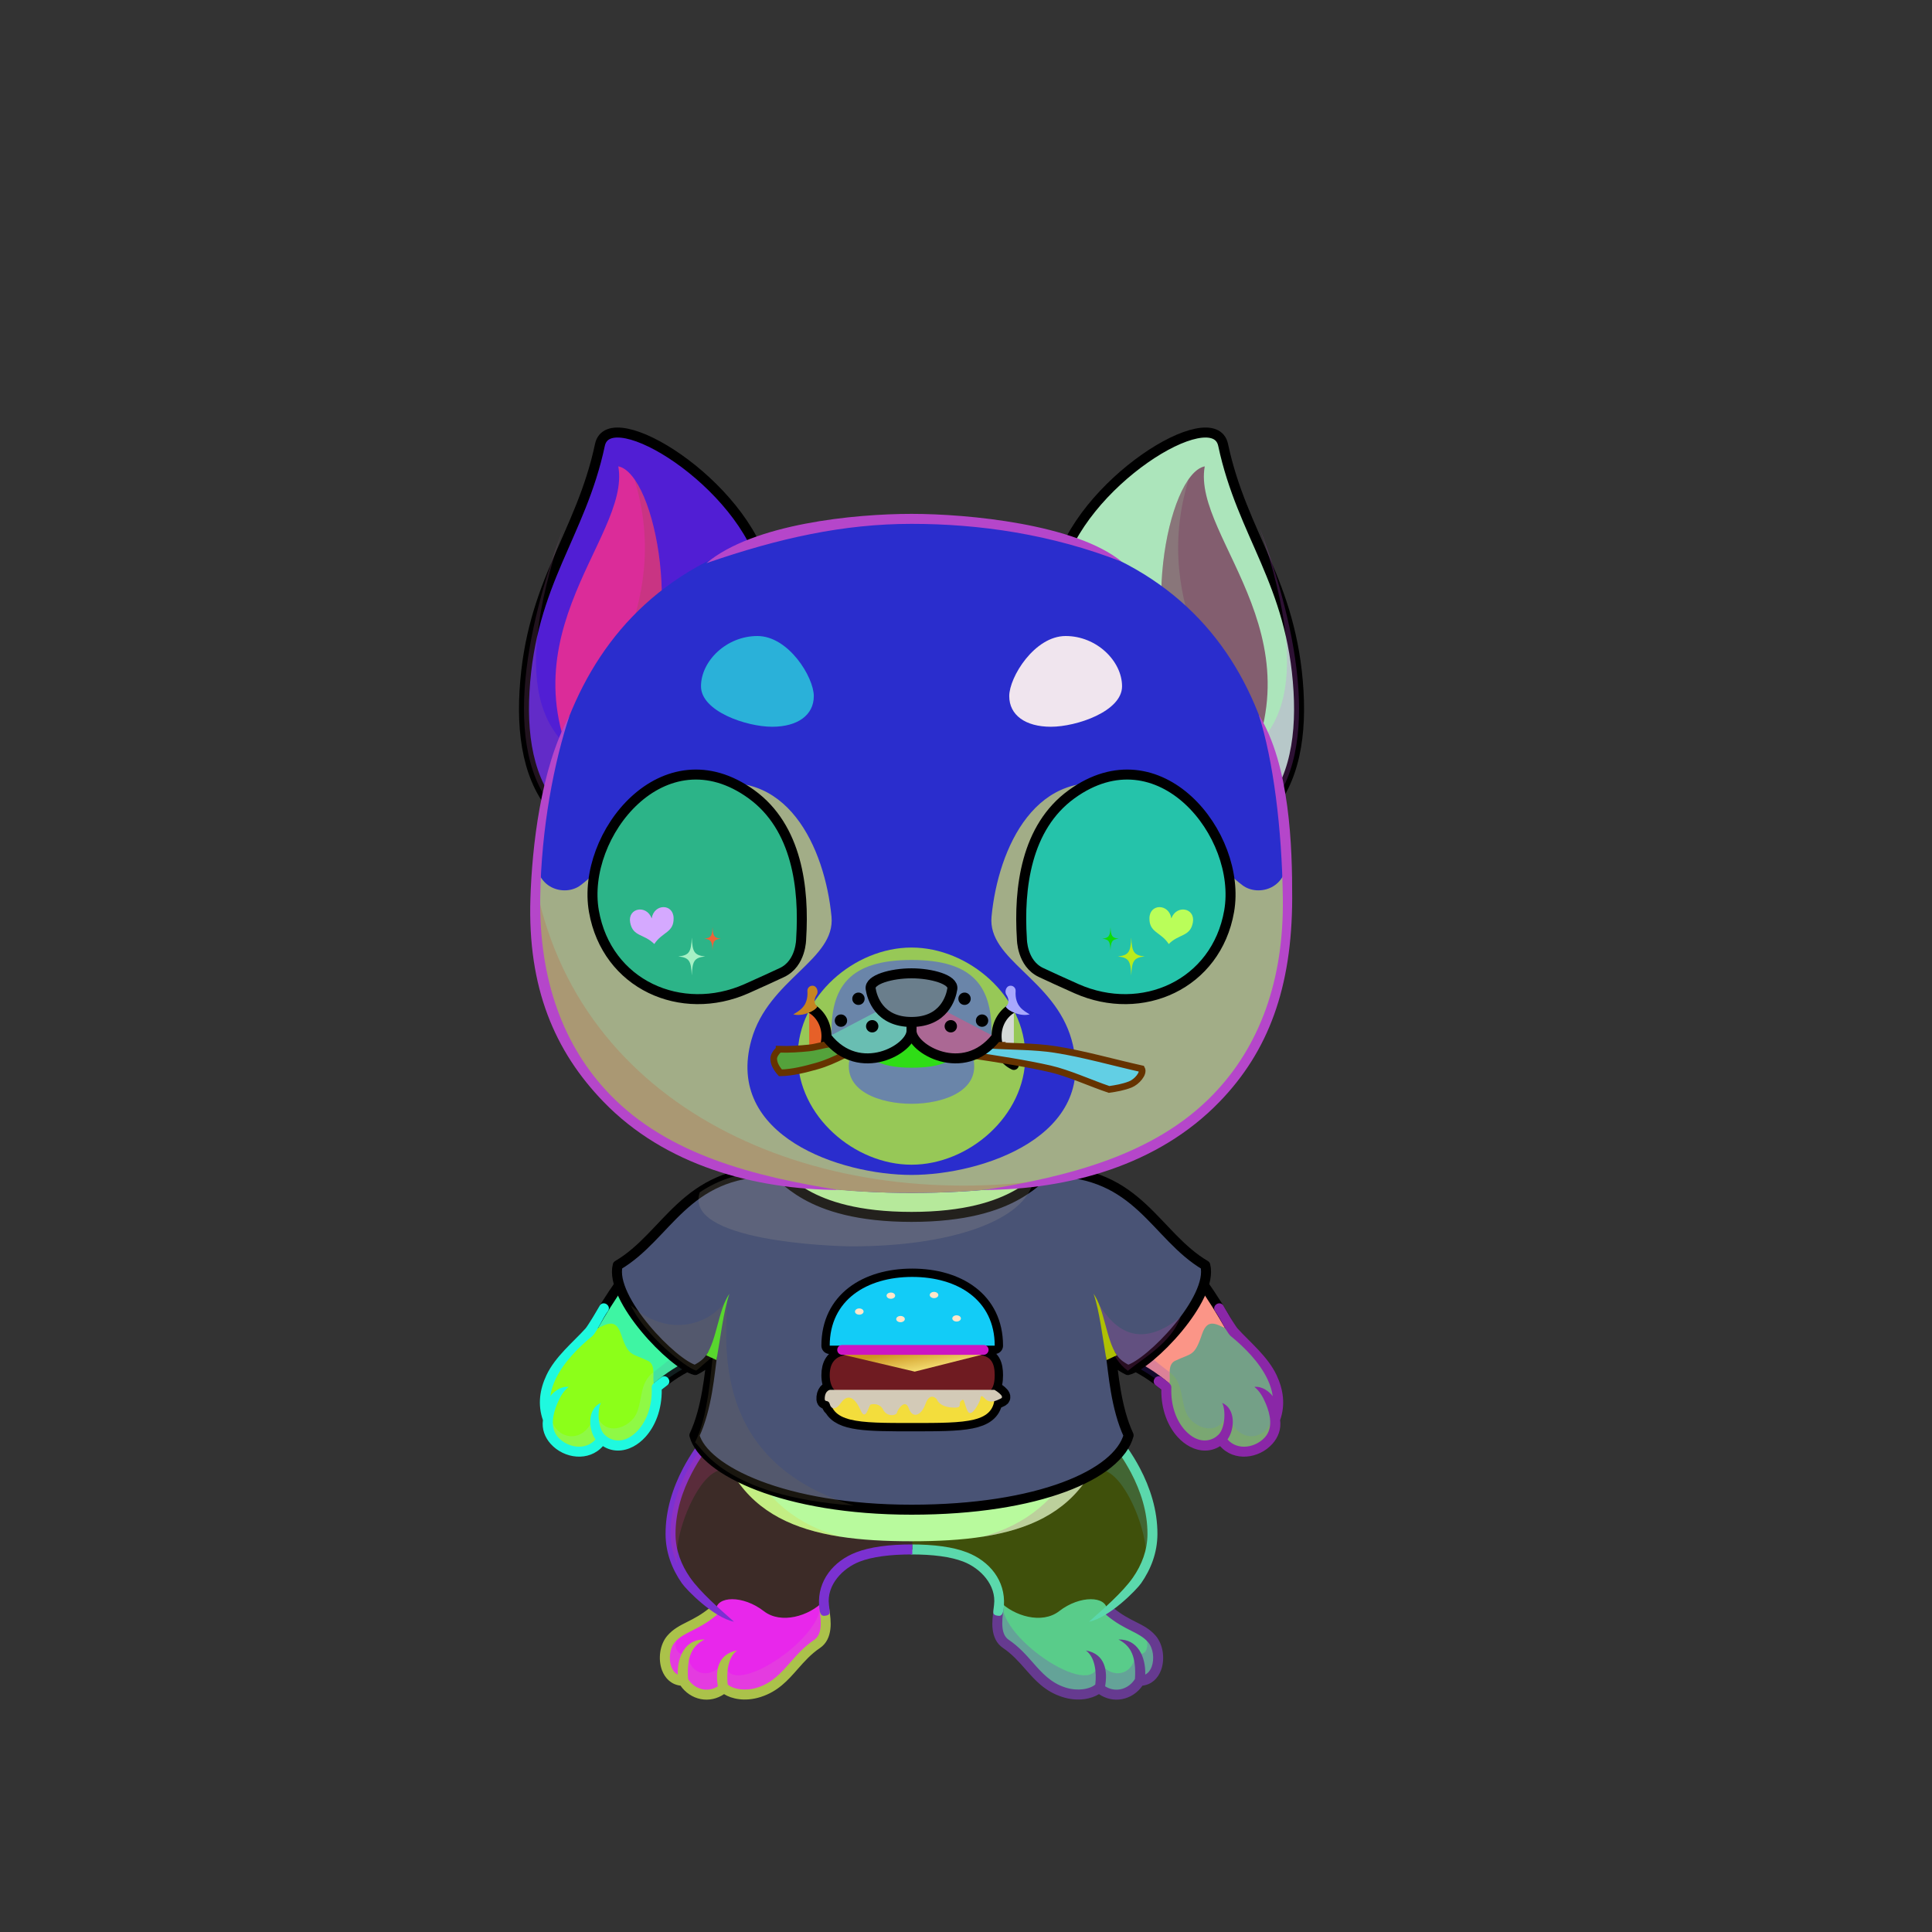 <?xml version="1.0" encoding="UTF-8"?><!DOCTYPE svg PUBLIC "-//W3C//DTD SVG 1.1//EN" "http://www.w3.org/Graphics/SVG/1.1/DTD/svg11.dtd"><!-- Creator: CorelDRAW 2018 (64-Bit) --><svg xmlns="http://www.w3.org/2000/svg" xmlns:xlink="http://www.w3.org/1999/xlink" xml:space="preserve" width="290mm" height="290mm" version="1.1" style="shape-rendering:geometricPrecision; text-rendering:geometricPrecision; image-rendering:optimizeQuality; fill-rule:evenodd; clip-rule:evenodd" viewBox="0 0 29000 29000">
 <rect x="0" y="0" width="29000" height="29000" fill="#333333" stroke="none"/>
 <defs>
  <style type="text/css">
   <![CDATA[
    .str4 {stroke:#663300;stroke-width:100;stroke-miterlimit:22.926}
    .str3 {stroke:black;stroke-width:150;stroke-linecap:round;stroke-miterlimit:22.926}
    .str5 {stroke:black;stroke-width:150;stroke-linecap:round;stroke-linejoin:round;stroke-miterlimit:22.926}
    .str1 {stroke:black;stroke-width:150;stroke-linecap:round;stroke-linejoin:round;stroke-miterlimit:22.926}
    .str0 {stroke:black;stroke-width:150;stroke-linecap:round;stroke-linejoin:round;stroke-miterlimit:22.926}
    .str2 {stroke:black;stroke-width:250;stroke-linecap:round;stroke-linejoin:round;stroke-miterlimit:22.926}
    .fil7 {fill:none}
    .fil23 {fill:black}
    .fil14 {fill:black}
    .fil21 {fill:#FFE6C9}
    .fil44 {fill:white}
    .fil46 {fill:white}
    .fil36 {fill:black}
    .fil34 {fill:#E3AD39}
    .fil32 {fill:#FEF5EC}
    .fil33 {fill:#FFD95C}
    .fil2 {fill:black;fill-rule:nonzero}
    .fil22 {fill:black;fill-opacity:0.2}
    .fil1 {fill:black;fill-opacity:0.2}
    .fil30 {fill:#663300;fill-opacity:0.2}
    .fil45 {fill:black;fill-opacity:0.4}
    .fil13 {fill:white;fill-opacity:0.502}
    .fil31 {fill:url(#id0)}
    .fil4 {fill:url(#id1)}
    .fil5 {fill:url(#id2)}
    .fil26 {fill:url(#id3)}
    .fil25 {fill:url(#id4)}
    .fil27 {fill:url(#id5)}
    .fil29 {fill:url(#id6)}
    .fil38 {fill:url(#id7)}
    .fil11 {fill:url(#id8)}
    .fil39 {fill:url(#id9)}
    .fil24 {fill:url(#id10)}
    .fil48 {fill:url(#id11)}
    .fil41 {fill:url(#id12)}
    .fil20 {fill:url(#id13)}
    .fil28 {fill:url(#id14)}
    .fil17 {fill:url(#id15)}
    .fil18 {fill:url(#id16)}
    .fil43 {fill:url(#id17)}
    .fil50 {fill:url(#id18)}
    .fil19 {fill:url(#id19)}
    .fil16 {fill:url(#id20)}
    .fil15 {fill:url(#id21)}
    .fil49 {fill:url(#id22)}
    .fil42 {fill:url(#id23)}
    .fil8 {fill:url(#id24)}
    .fil10 {fill:url(#id25)}
    .fil12 {fill:url(#id26)}
    .fil0 {fill:url(#id27)}
    .fil3 {fill:url(#id28)}
    .fil9 {fill:url(#id29)}
    .fil6 {fill:url(#id30)}
    .fil35 {fill:url(#id31)}
    .fil37 {fill:url(#id32)}
    .fil47 {fill:url(#id33)}
    .fil40 {fill:url(#id34)}
   ]]>
  </style>
  <linearGradient id="id0" gradientUnits="userSpaceOnUse" x1="13682.26" y1="16568.3" x2="13682.26" y2="14409.35">
   <stop offset="0" style="stop-opacity:1; stop-color:#B88967"/>
   <stop offset="0.51" style="stop-opacity:1; stop-color:#F7D7BC"/>
   <stop offset="1" style="stop-opacity:1; stop-color:#FEF5EC"/>
  </linearGradient>
  <linearGradient id="id1" gradientUnits="userSpaceOnUse" x1="15216.41" y1="24269.18" x2="15755.42" y2="21203.13">
   <stop offset="0" style="stop-opacity:1; stop-color:#F4BA8D"/>
   <stop offset="0.502" style="stop-opacity:1; stop-color:#F8CFB5"/>
   <stop offset="1" style="stop-opacity:1; stop-color:#9C5821"/>
  </linearGradient>
  <linearGradient id="id2" gradientUnits="userSpaceOnUse" xlink:href="#id1" x1="12148.83" y1="24269.26" x2="11610.29" y2="21203.05">
  </linearGradient>
  <linearGradient id="id3" gradientUnits="userSpaceOnUse" x1="16779.5" y1="12043.19" x2="18600.03" y2="6739.1">
   <stop offset="0" style="stop-opacity:1; stop-color:#6E452C"/>
   <stop offset="0.302" style="stop-opacity:1; stop-color:#D49260"/>
   <stop offset="1" style="stop-opacity:1; stop-color:#FFDDB0"/>
  </linearGradient>
  <linearGradient id="id4" gradientUnits="userSpaceOnUse" x1="7808.99" y1="8220.66" x2="10461.99" y2="10831.56">
   <stop offset="0" style="stop-opacity:1; stop-color:#D99B6F"/>
   <stop offset="1" style="stop-opacity:1; stop-color:#3B2E26"/>
  </linearGradient>
  <linearGradient id="id5" gradientUnits="userSpaceOnUse" xlink:href="#id4" x1="16902.53" y1="8220.66" x2="19555.53" y2="10831.56">
  </linearGradient>
  <linearGradient id="id6" gradientUnits="userSpaceOnUse" x1="13682.26" y1="17906.02" x2="13682.26" y2="11753.19">
   <stop offset="0" style="stop-opacity:1; stop-color:#7D5430"/>
   <stop offset="0.271" style="stop-opacity:1; stop-color:#F2BD88"/>
   <stop offset="1" style="stop-opacity:1; stop-color:#FCDFC7"/>
  </linearGradient>
  <linearGradient id="id7" gradientUnits="userSpaceOnUse" x1="9687.39" y1="12700.2" x2="11698.36" y2="14022.65">
   <stop offset="0" style="stop-opacity:1; stop-color:black"/>
   <stop offset="1" style="stop-opacity:1; stop-color:#754726"/>
  </linearGradient>
  <linearGradient id="id8" gradientUnits="userSpaceOnUse" x1="13681.92" y1="17759.14" x2="13681.92" y2="23134.87">
   <stop offset="0" style="stop-opacity:1; stop-color:#7D5430"/>
   <stop offset="0.4" style="stop-opacity:1; stop-color:#F2BD88"/>
   <stop offset="1" style="stop-opacity:1; stop-color:#FCDFC7"/>
  </linearGradient>
  <linearGradient id="id9" gradientUnits="userSpaceOnUse" xlink:href="#id7" x1="17959.32" y1="13719.5" x2="15383.97" y2="13003.35">
  </linearGradient>
  <linearGradient id="id10" gradientUnits="userSpaceOnUse" xlink:href="#id3" x1="8764.49" y1="12043.19" x2="10585.02" y2="6739.1">
  </linearGradient>
  <linearGradient id="id11" gradientUnits="userSpaceOnUse" x1="17630.13" y1="13814.31" x2="15735.74" y2="14992.74">
   <stop offset="0" style="stop-opacity:1; stop-color:#D99011"/>
   <stop offset="0.58" style="stop-opacity:1; stop-color:#FFF48F"/>
   <stop offset="1" style="stop-opacity:1; stop-color:#FFB433"/>
  </linearGradient>
  <linearGradient id="id12" gradientUnits="userSpaceOnUse" xlink:href="#id11" x1="9706.78" y1="13858.69" x2="11656.38" y2="14948.35">
  </linearGradient>
  <linearGradient id="id13" gradientUnits="userSpaceOnUse" x1="13639.46" y1="20723.96" x2="13780.57" y2="21380.3">
   <stop offset="0" style="stop-opacity:1; stop-color:#3B701F"/>
   <stop offset="1" style="stop-opacity:1; stop-color:#72A446"/>
  </linearGradient>
  <linearGradient id="id14" gradientUnits="userSpaceOnUse" x1="13681.36" y1="17906.02" x2="13681.36" y2="7788.33">
   <stop offset="0" style="stop-opacity:1; stop-color:#6E452C"/>
   <stop offset="0.6" style="stop-opacity:1; stop-color:#D49260"/>
   <stop offset="1" style="stop-opacity:1; stop-color:#FFDDB0"/>
  </linearGradient>
  <linearGradient id="id15" gradientUnits="userSpaceOnUse" x1="13108.94" y1="20156.46" x2="14276.28" y2="21127.36">
   <stop offset="0" style="stop-opacity:1; stop-color:#3D1E1E"/>
   <stop offset="1" style="stop-opacity:1; stop-color:#6D3939"/>
  </linearGradient>
  <linearGradient id="id16" gradientUnits="userSpaceOnUse" x1="13659.54" y1="20259.57" x2="13732.15" y2="20662.38">
   <stop offset="0" style="stop-opacity:1; stop-color:#CC951E"/>
   <stop offset="1" style="stop-opacity:1; stop-color:#FCEB82"/>
  </linearGradient>
  <linearGradient id="id17" gradientUnits="userSpaceOnUse" x1="9831.32" y1="12187.63" x2="11613.93" y2="14007.4">
   <stop offset="0" style="stop-opacity:1; stop-color:#0D0501"/>
   <stop offset="1" style="stop-opacity:1; stop-color:#612700"/>
  </linearGradient>
  <linearGradient id="id18" gradientUnits="userSpaceOnUse" xlink:href="#id17" x1="17533.2" y1="12187.63" x2="15750.59" y2="14007.4">
  </linearGradient>
  <linearGradient id="id19" gradientUnits="userSpaceOnUse" x1="13645.88" y1="20008.6" x2="13760.24" y2="20515.84">
   <stop offset="0" style="stop-opacity:1; stop-color:#6E1616"/>
   <stop offset="1" style="stop-opacity:1; stop-color:#AD2721"/>
  </linearGradient>
  <linearGradient id="id20" gradientUnits="userSpaceOnUse" x1="13440.1" y1="21669.75" x2="13945.15" y2="20637.13">
   <stop offset="0" style="stop-opacity:1; stop-color:#C49258"/>
   <stop offset="1" style="stop-opacity:1; stop-color:#FFBE73"/>
  </linearGradient>
  <linearGradient id="id21" gradientUnits="userSpaceOnUse" xlink:href="#id20" x1="12908.73" y1="19041.94" x2="14476.53" y2="20324.08">
  </linearGradient>
  <linearGradient id="id22" gradientUnits="userSpaceOnUse" x1="17171.55" y1="11700.12" x2="16186.13" y2="14579.38">
   <stop offset="0" style="stop-opacity:1; stop-color:#502000"/>
   <stop offset="0.4" style="stop-opacity:1; stop-color:#AE7515"/>
   <stop offset="0.71" style="stop-opacity:1; stop-color:#F1CE5F"/>
   <stop offset="1" style="stop-opacity:1; stop-color:#FFF8BF"/>
  </linearGradient>
  <linearGradient id="id23" gradientUnits="userSpaceOnUse" xlink:href="#id22" x1="10192.97" y1="11700.12" x2="11178.39" y2="14579.38">
  </linearGradient>
  <linearGradient id="id24" gradientUnits="userSpaceOnUse" x1="18950.73" y1="21546.12" x2="17702.03" y2="20141.29">
   <stop offset="0" style="stop-opacity:1; stop-color:#D18756"/>
   <stop offset="0.6" style="stop-opacity:1; stop-color:#F5DBC3"/>
   <stop offset="1" style="stop-opacity:1; stop-color:#F4DEC7"/>
  </linearGradient>
  <linearGradient id="id25" gradientUnits="userSpaceOnUse" xlink:href="#id24" x1="8413.79" y1="21546.12" x2="9662.49" y2="20141.29">
  </linearGradient>
  <linearGradient id="id26" gradientUnits="userSpaceOnUse" x1="13707.94" y1="22661" x2="13708.63" y2="17585">
   <stop offset="0" style="stop-opacity:1; stop-color:#59C0E6"/>
   <stop offset="1" style="stop-opacity:1; stop-color:#1F426B"/>
  </linearGradient>
  <linearGradient id="id27" gradientUnits="userSpaceOnUse" x1="15987.45" y1="23789.08" x2="15167.69" y2="25400.82">
   <stop offset="0" style="stop-opacity:1; stop-color:#F4BC90"/>
   <stop offset="0.2" style="stop-opacity:1; stop-color:#F4BB8F"/>
   <stop offset="1" style="stop-opacity:1; stop-color:#704227"/>
  </linearGradient>
  <linearGradient id="id28" gradientUnits="userSpaceOnUse" xlink:href="#id27" x1="10991.54" y1="23789.08" x2="10171.78" y2="25400.82">
  </linearGradient>
  <linearGradient id="id29" gradientUnits="userSpaceOnUse" x1="7434.26" y1="17896.19" x2="9431.2" y2="20695.03">
   <stop offset="0" style="stop-opacity:1; stop-color:#D18756"/>
   <stop offset="0.6" style="stop-opacity:1; stop-color:#F8CFB5"/>
   <stop offset="1" style="stop-opacity:1; stop-color:#F4DEC7"/>
  </linearGradient>
  <linearGradient id="id30" gradientUnits="userSpaceOnUse" xlink:href="#id29" x1="15682.6" y1="17896.19" x2="17679.54" y2="20695.03">
  </linearGradient>
  <linearGradient id="id31" gradientUnits="userSpaceOnUse" x1="13237.83" y1="15562.44" x2="13237.83" y2="16026.77">
   <stop offset="0" style="stop-opacity:1; stop-color:#363636"/>
   <stop offset="1" style="stop-opacity:1; stop-color:#575757"/>
  </linearGradient>
  <linearGradient id="id32" gradientUnits="userSpaceOnUse" x1="13221.38" y1="14609.93" x2="13221.38" y2="15340.05">
   <stop offset="0" style="stop-opacity:1; stop-color:#858585"/>
   <stop offset="1" style="stop-opacity:1; stop-color:#3D3D3D"/>
  </linearGradient>
  <linearGradient id="id33" gradientUnits="userSpaceOnUse" x1="16471.53" y1="14943.34" x2="17334.55" y2="11798.45">
   <stop offset="0" style="stop-opacity:1; stop-color:#FFBB3D"/>
   <stop offset="0.529" style="stop-opacity:1; stop-color:#845100"/>
   <stop offset="1" style="stop-opacity:1; stop-color:#571C00"/>
  </linearGradient>
  <linearGradient id="id34" gradientUnits="userSpaceOnUse" xlink:href="#id33" x1="10892.99" y1="14943.35" x2="10029.98" y2="11798.45">
  </linearGradient>
 </defs>
 <g id="Legs">
  <g id="_2531431523152">
   <g>
    <path class="fil0" d="M17106.56 25229.69c-123.56,214.04 -403.48,285.33 -610.7,105.88 -70.65,70.23 -276.52,145.76 -526.32,65.76 -409.3,-131.09 -507.45,-461.77 -850.73,-710.04 -220.49,-159.47 -124.1,-477.15 -113.63,-668.35 363.68,340.29 782.66,-165.21 1075.55,-247.93 373.84,-101.68 736.94,157.82 534.63,412.54 198.78,95.76 519.95,237.68 672.68,411.38 168.78,191.96 120.75,630.76 -181.48,630.76z" style="fill:#59cc8a"/>
    <path class="fil1" d="M17106.56 25229.69c-123.56,214.04 -403.48,285.33 -610.7,105.88 -70.65,70.23 -276.52,145.76 -526.32,65.76 -409.3,-131.09 -517.48,-492.65 -871.1,-725.96 -156.13,-103.02 -135.21,-387.74 -102.98,-573.56 17.85,-13.98 36.32,-26.67 55.45,-37.83 -59.89,533.31 1444.97,1527.91 1433.56,860.23 213.34,341.57 595.64,186.16 544.41,-150.27 126.71,133.91 271.29,-14.39 142.78,-274 182.48,62.12 215.54,288.03 209.67,440.56 -17.28,153.49 -106.7,289.19 -274.77,289.19z" style="fill:#9301d6"/>
    <path class="fil2" d="M16703.49 24128.28c-31.71,-26.53 -78.94,-22.34 -105.47,9.37 -26.53,31.71 -22.34,78.94 9.37,105.47 143.13,119.49 265.97,181.45 373.06,235.47 99.11,49.99 183.3,92.46 251.34,169.85 80.91,92.01 97.3,255.88 55.21,369.54 -18.07,48.79 -48.88,94.04 -96.26,117.9 7.55,-268.78 -114.77,-534.12 -402.24,-526.25 186.74,95.17 268.32,253.8 247.69,592.25 -49.04,79.15 -127.69,137.43 -219.87,155.2 -79.73,15.37 -160.2,-1.74 -228.24,-45.5 38.29,-218.05 10.29,-483.64 -289.14,-537.54 139.24,98.32 162.69,330.02 141.92,510.69 -31.45,29.61 -97.92,60.43 -188.69,71.77 -74.89,9.35 -163.69,4.41 -259.78,-26.36 -221.4,-70.9 -352.35,-219.57 -489.63,-375.44 -103.47,-117.46 -210.28,-238.74 -362.43,-341.44 -56.89,-38.4 -82.67,-102.53 -91.71,-176.23 -10.43,-85.02 -0.14,-183.4 13.84,-274.46 14.63,-97.52 -130.16,-118.86 -144.78,-21.39 -15.59,101.48 -30.44,211.56 -17.88,314.01 13.96,113.78 57.62,215.39 156.75,282.29 136.05,91.83 236.45,205.83 333.71,316.24 151.08,171.53 295.19,335.14 556.43,418.8 119.65,38.32 230.28,44.46 323.64,32.8 92.59,-11.56 170.46,-41.41 225.37,-75.73 103.09,69.99 225.69,98.3 348.74,74.57 124.29,-23.96 233.03,-98.13 304.52,-201.86 136.16,-15.63 232.21,-107.3 278.66,-232.76 61.19,-165.25 34.13,-386.54 -83.33,-520.12 -86.71,-98.62 -183.05,-147.23 -296.46,-204.43 -99.73,-50.31 -214.13,-108.01 -344.34,-216.71z" style="fill:#663a90"/>
   </g>
   <g>
    <path class="fil3" d="M10257.28 25229.69c123.56,214.04 403.48,285.33 610.7,105.88 70.65,70.23 276.52,145.76 526.32,65.76 409.3,-131.09 507.45,-461.77 850.73,-710.04 220.49,-159.47 124.1,-477.15 113.63,-668.35 -363.68,340.29 -782.66,-165.21 -1075.55,-247.93 -373.84,-101.68 -736.94,157.82 -534.63,412.54 -198.78,95.76 -519.95,237.68 -672.68,411.38 -168.78,191.96 -120.75,630.76 181.48,630.76z" style="fill:#e827eb"/>
    <path class="fil1" d="M10257.28 25229.69c123.56,214.04 403.48,285.33 610.7,105.88 70.65,70.23 276.52,145.76 526.32,65.76 409.3,-131.09 517.48,-492.65 871.1,-725.96 156.13,-103.02 135.21,-387.74 102.98,-573.56 -17.85,-13.98 -36.32,-26.67 -55.45,-37.83 59.89,533.31 -1444.97,1527.91 -1433.56,860.23 -213.34,341.57 -595.64,186.16 -544.41,-150.27 -126.71,133.91 -271.29,-14.39 -142.78,-274 -182.48,62.12 -215.54,288.03 -209.67,440.56 17.28,153.49 106.7,289.19 274.77,289.19z" style="fill:#d38cb4"/>
    <path class="fil2" d="M10660.35 24128.28c31.71,-26.53 78.94,-22.34 105.47,9.37 26.53,31.71 22.34,78.94 -9.37,105.47 -143.13,119.49 -265.97,181.45 -373.06,235.47 -99.11,49.99 -183.3,92.46 -251.34,169.85 -80.91,92.01 -97.3,255.88 -55.21,369.54 18.07,48.79 48.88,94.04 96.26,117.9 -7.55,-268.78 114.77,-534.12 402.24,-526.25 -186.74,95.17 -268.32,253.8 -247.69,592.25 49.04,79.15 127.69,137.43 219.87,155.2 79.73,15.37 160.2,-1.74 228.24,-45.5 -38.29,-218.05 -10.29,-483.64 289.14,-537.54 -139.24,98.32 -162.69,330.02 -141.92,510.69 31.45,29.61 97.92,60.43 188.69,71.77 74.89,9.35 163.69,4.41 259.78,-26.36 221.4,-70.9 352.35,-219.57 489.63,-375.44 103.47,-117.46 210.28,-238.74 362.43,-341.44 56.89,-38.4 82.67,-102.53 91.71,-176.23 10.43,-85.02 0.14,-183.4 -13.84,-274.46 -14.63,-97.52 130.16,-118.86 144.78,-21.39 15.59,101.48 30.44,211.56 17.88,314.01 -13.96,113.78 -57.62,215.39 -156.75,282.29 -136.05,91.83 -236.45,205.83 -333.71,316.24 -151.08,171.53 -295.19,335.14 -556.43,418.8 -119.65,38.32 -230.28,44.46 -323.64,32.8 -92.59,-11.56 -170.46,-41.41 -225.37,-75.73 -103.09,69.99 -225.69,98.3 -348.74,74.57 -124.29,-23.96 -233.03,-98.13 -304.52,-201.86 -136.16,-15.63 -232.21,-107.3 -278.66,-232.76 -61.19,-165.25 -34.13,-386.54 83.33,-520.12 86.71,-98.62 183.05,-147.23 296.46,-204.43 99.73,-50.31 214.13,-108.01 344.34,-216.71z" style="fill:#abc24a"/>
   </g>
  </g>
 </g>
 <g id="Feet">
  <g id="_2531431512240">
   <g>
    <path class="fil4" d="M13673.08 23259.3c427.66,0 1385.83,182.49 1330.18,776.1 214.87,221.86 637.04,349.26 895.5,148.38 312.37,-242.78 712.13,-231.34 719.72,-12.18 370.09,-264.31 678.95,-700.61 680.26,-1145.2 2.54,-860.67 -666.02,-1598.77 -968.73,-1838.18 -621.48,859.57 -1479.21,1269.07 -2656.93,1328.08l0 743z" style="fill:#3f500b"/>
    <path class="fil1" d="M17191.61 23490.47c67.26,-148.73 106.68,-305.87 107.15,-464.07 2.29,-775.52 -540.27,-1451.46 -869.11,-1752.78l-157.05 727.06c26.43,47.89 52.85,95.78 79.28,143.67 387.48,-413.26 946.79,878.84 839.73,1346.12z" style="fill:#52bcd6"/>
    <path class="fil2" d="M14989.65 24253.86c61.92,5.19 73.8,-65.98 79.72,-153.93 25.16,-373.81 -215.49,-667.86 -556.85,-799.14 -207.63,-79.84 -486.73,-118.36 -839.42,-118.36l0 150c335.21,0 596.96,35.09 786.1,107.82 256.38,98.59 499.48,352.07 461.75,649.36 -8.67,68.26 -9.75,89.53 -10.95,105.24 -3.7,48.36 43.74,56 79.65,59.01zm1295.98 -3005.54c175.81,139.56 477.15,451.15 691.77,858.41 143.68,272.62 247.63,587.31 246.65,919.67 -0.71,244.76 -86.82,463.8 -217.71,652.31 -154.83,222.98 -454.47,481.51 -660.16,663.76 305.46,-60.86 713.14,-477.32 783.2,-578.22 146.74,-211.34 243.27,-458.73 244.09,-737.85 1.07,-359.93 -110.06,-697.96 -263.65,-989.39 -226.43,-429.66 -547.13,-759.98 -733.5,-907.38l-46.29 58.59 -44.38 60.1 -0.02 0z" style="fill:#5bd8ac"/>
   </g>
   <g>
    <path class="fil5" d="M13694.05 23259.3c-427.66,0 -1389.14,182.49 -1333.49,776.1 -214.87,221.86 -637.04,349.26 -895.5,148.38 -312.37,-242.78 -712.13,-231.34 -719.72,-12.18 -370.09,-264.31 -678.95,-700.61 -680.26,-1145.2 -2.54,-860.67 666.02,-1598.77 968.73,-1838.18 621.48,859.57 1482.52,1269.07 2660.24,1328.08l0 743z" style="fill:#3c2b27"/>
    <path class="fil2" d="M12374.19 24253.86c-61.92,5.19 -73.8,-65.98 -79.72,-153.93 -25.16,-373.81 215.49,-667.86 556.85,-799.14 207.63,-79.84 490.04,-118.36 842.73,-118.36l0 150c-335.21,0 -600.27,35.09 -789.41,107.82 -256.38,98.59 -499.48,352.07 -461.75,649.36 8.67,68.26 9.75,89.53 10.95,105.24 3.7,48.36 -43.74,56 -79.65,59.01zm-1295.98 -3005.54c-175.81,139.56 -477.15,451.15 -691.77,858.41 -143.68,272.62 -247.63,587.31 -246.65,919.67 0.71,244.76 86.82,463.8 217.71,652.31 154.83,222.98 454.47,481.51 660.16,663.76 -305.46,-60.86 -713.14,-477.32 -783.2,-578.22 -146.74,-211.34 -243.27,-458.73 -244.09,-737.85 -1.07,-359.93 110.06,-697.96 263.65,-989.39 226.43,-429.66 547.13,-759.98 733.5,-907.38l46.29 58.59 44.38 60.1 0.02 0z" style="fill:#7b31d1"/>
    <path class="fil1" d="M10172.23 23490.47c-67.26,-148.73 -106.68,-305.87 -107.15,-464.07 -2.29,-775.52 540.27,-1451.46 869.11,-1752.78l157.05 727.06c-26.43,47.89 -52.85,95.78 -79.28,143.67 -387.48,-413.26 -946.79,878.84 -839.73,1346.12z" style="fill:#d23590"/>
   </g>
  </g>
 </g>
 <g id="Body">
  <animateTransform type="translate" values="0;0 200;0;0 200;0;0 200;0;0 200;0" dur="10" repeatCount="indefinite" additive="sum" attributeName="transform"/>
  <g id="_2531440700608">
   <g>
    <path class="fil6" d="M17250.42 18325.39c532.15,463.58 959.87,1064.87 1237.36,1548.7 288.88,503.69 -636.05,1265.03 -911.19,1013.52 -170,-155.39 -336.62,-272.01 -498.79,-358.01 -5.54,-220.28 -10.09,-577.44 -6.89,-1134.51 3.21,-558.38 90.49,-883.21 179.51,-1069.7z" style="fill:#2cbf82"/>
    <path class="fil1" d="M17511.96 20830.3c-602.27,-518.8 -1160.28,-559.8 -1623.82,-484.84 -171.07,27.66 -335.13,-59.69 -481.2,-217.95 -325.13,-471.76 752.73,-1097.7 1038.62,-655.88 261.31,403.84 734.1,847.76 1111.39,1126.01 -1.79,93.3 16.27,193.39 -44.96,232.66l0 -0.01 -0.03 0.01z" style="fill:#43d8eb"/>
    <path class="fil7 str0" d="M16476.95 20332.96c340.18,46.54 711.15,199.54 1099.64,554.65 275.13,251.49 1152.89,-508.63 864.02,-1012.31 -437.96,-763.63 -1202.86,-1821.23 -2209.41,-2166.64 -90.05,-30.9 -171.83,-58.83 -246.03,-84.05" style="fill:#fb9587"/>
    <path class="fil1" d="M17512.64 20830.3c-179.23,-154.39 -354.55,-266.47 -524.61,-345.77 45.99,230.89 -349.79,-21.06 -361.27,-124.45 -264.48,-60.1 -512.4,-51.08 -737.94,-14.62 -171.06,27.66 -335.13,-59.69 -481.2,-217.95 -325.13,-471.76 752.73,-1097.7 1038.62,-655.88 261.31,403.84 734.1,847.76 1111.39,1126.01 -1.79,93.3 16.27,193.39 -44.96,232.66l0 -0.01 -0.03 0.01z" style="fill:#6134dc"/>
   </g>
   <g>
    <path class="fil8" d="M17500.83 20836.37c-31.01,671.59 506.32,1058.8 828,765.31 253.5,397.35 884.17,103.39 809.26,-292.5 203.13,-535.14 -266.24,-1035.76 -634.19,-1325.08 -198.11,-64.5 -364.18,-247.68 -461.85,44.06 -113.97,340.43 -156.85,278.81 -402.23,397.75 -163.53,79.26 -10.67,351.89 -138.99,410.46z" style="fill:#74a087"/>
    <path class="fil1" d="M17500.83 20836.37c-31.01,671.59 506.32,1058.8 828,765.31 341.06,429.25 911,23.85 753.65,-292.7 -65.31,297.19 -520.59,407.83 -657.17,-118.23 -113.25,412.02 -522.03,237.66 -614.7,26.73 -95.14,-216.58 -44.81,-462.8 -253.66,-619.84 -1.8,93.31 16.28,193.4 -44.96,232.65l-0.16 0.1 -0.17 0.11c-1.48,0.93 -2.97,1.82 -4.53,2.69l-0.17 0.1 -0.18 0.09 -0.14 0.09 -0.03 0.01 -0.18 0.1 -0.17 0.09 -0.18 0.09c-1.69,0.92 -3.44,1.79 -5.25,2.61z" style="fill:#94c322"/>
    <path class="fil2" d="M17436.91 20673.48c-79.39,-58.19 -167.86,62.52 -88.48,120.7 28.24,20.69 56.25,42.36 83.3,64.61 -3.93,302.02 99.68,551.64 246.17,712.18 55.54,60.86 117.82,109.47 183.4,143.86 145.9,76.49 311.53,82.65 453.24,-7.98 209.57,238.5 583.03,191.12 784.7,-34.27 86.01,-96.11 134.73,-220.26 115.83,-356.13 82.54,-234.31 46.25,-463.42 -52.44,-673.52 -132.46,-282 -402.86,-497.73 -588.08,-703.58 -33.5,-37.22 -180.19,-286.69 -214.16,-345.48 -58.56,-79 -178.69,10.05 -120.12,89.06 35.43,47.77 75.16,120.11 111.48,186.29 6.41,11.67 81.45,153.11 123.81,187.52 201.58,163.8 430.96,392.41 551.71,649.47 38.04,80.97 65.19,164.94 76.97,250.68 -53.73,-69.19 -156.09,-151.42 -275.06,-139.39 80.64,67.61 125.53,143.46 171.18,252.76 65.8,157.59 113.11,362.41 -12.44,502.72 -141.93,158.63 -411.75,205.47 -562.48,33.5 115.64,-164.64 117.79,-464.48 -80.37,-548.33 54.53,102.27 47.95,374.07 -54.76,476.76 -86.33,86.32 -222.41,119.56 -359.87,47.5 -49.57,-25.99 -97.71,-63.9 -141.8,-112.22 -128.18,-140.48 -217.35,-364.86 -206.61,-639.48 1.55,-21.67 -6.3,-43.83 -23.35,-59.87 -36.49,-34.26 -81.32,-67.73 -121.77,-97.36z" style="fill:#8a27a7"/>
   </g>
   <g>
    <path class="fil9" d="M10114.1 18325.39c-532.15,463.58 -959.87,1064.87 -1237.36,1548.7 -288.88,503.69 636.05,1265.03 911.19,1013.52 170,-155.39 336.62,-272.01 498.79,-358.01 5.54,-220.28 10.09,-577.44 6.89,-1134.51 -3.21,-558.38 -90.49,-883.21 -179.51,-1069.7z" style="fill:#4cb419"/>
    <path class="fil1" d="M9852.56 20830.3c602.27,-518.8 1160.28,-559.8 1623.82,-484.84 171.07,27.66 335.13,-59.69 481.2,-217.95 325.13,-471.76 -752.73,-1097.7 -1038.62,-655.88 -261.31,403.84 -734.1,847.76 -1111.39,1126.01 1.79,93.3 -16.27,193.39 44.96,232.66l0 -0.01 0.03 0.01z" style="fill:#767d74"/>
    <path class="fil7 str0" d="M10887.57 20332.96c-340.18,46.54 -711.15,199.54 -1099.64,554.65 -275.13,251.49 -1152.89,-508.63 -864.02,-1012.31 437.96,-763.63 1202.86,-1821.23 2209.41,-2166.64 90.05,-30.9 171.83,-58.83 246.03,-84.05" style="fill:#3ef5a3"/>
    <path class="fil1" d="M9851.88 20830.3c179.23,-154.39 354.55,-266.47 524.61,-345.77 -45.99,230.89 349.79,-21.06 361.27,-124.45 264.48,-60.1 512.4,-51.08 737.94,-14.62 171.06,27.66 335.13,-59.69 481.2,-217.95 325.13,-471.76 -752.73,-1097.7 -1038.62,-655.88 -261.31,403.84 -734.1,847.76 -1111.39,1126.01 1.79,93.3 -16.27,193.39 44.96,232.66l0 -0.01 0.03 0.01z" style="fill:#599a9d"/>
   </g>
   <g>
    <path class="fil10" d="M9863.69 20836.37c31.01,671.59 -506.32,1058.8 -828,765.31 -253.5,397.35 -884.17,103.39 -809.26,-292.5 -203.13,-535.14 266.24,-1035.76 634.19,-1325.08 198.11,-64.5 364.18,-247.68 461.85,44.06 113.97,340.43 156.85,278.81 402.23,397.75 163.53,79.26 10.67,351.89 138.99,410.46z" style="fill:#8cff19"/>
    <path class="fil1" d="M9863.69 20836.37c31.01,671.59 -506.32,1058.8 -828,765.31 -341.06,429.25 -911,23.85 -753.65,-292.7 65.31,297.19 520.59,407.83 657.17,-118.23 113.25,412.02 522.03,237.66 614.7,26.73 95.14,-216.58 44.81,-462.8 253.66,-619.84 1.8,93.31 -16.28,193.4 44.96,232.65l0.16 0.1 0.17 0.11c1.48,0.93 2.97,1.82 4.53,2.69l0.17 0.1 0.18 0.09 0.14 0.09 0.03 0.01 0.18 0.1 0.17 0.09 0.18 0.09c1.69,0.92 3.44,1.79 5.25,2.61z" style="fill:#9be2f7"/>
    <path class="fil2" d="M9927.61 20673.48c79.39,-58.19 167.86,62.52 88.48,120.7 -28.24,20.69 -56.25,42.36 -83.3,64.61 3.93,302.02 -99.68,551.64 -246.17,712.18 -55.54,60.86 -117.82,109.47 -183.4,143.86 -145.9,76.49 -311.53,82.65 -453.24,-7.98 -209.57,238.5 -583.03,191.12 -784.7,-34.27 -86.01,-96.11 -134.73,-220.26 -115.83,-356.13 -82.54,-234.31 -46.25,-463.42 52.44,-673.52 132.46,-282 402.86,-497.73 588.08,-703.58 33.5,-37.22 180.19,-286.69 214.16,-345.48 58.56,-79 178.69,10.05 120.12,89.06 -35.43,47.77 -75.16,120.11 -111.48,186.29 -6.41,11.67 -81.45,153.11 -123.81,187.52 -201.58,163.8 -430.96,392.41 -551.71,649.47 -38.04,80.97 -65.19,164.94 -76.97,250.68 53.73,-69.19 156.09,-151.42 275.06,-139.39 -80.64,67.61 -125.53,143.46 -171.18,252.76 -65.8,157.59 -113.11,362.41 12.44,502.72 141.93,158.63 411.75,205.47 562.48,33.5 -115.64,-164.64 -117.79,-464.48 80.37,-548.33 -54.53,102.27 -47.95,374.07 54.76,476.76 86.33,86.32 222.41,119.56 359.87,47.5 49.57,-25.99 97.71,-63.9 141.8,-112.22 128.18,-140.48 217.35,-364.86 206.61,-639.48 -1.55,-21.67 6.3,-43.83 23.35,-59.87 36.49,-34.26 81.32,-67.73 121.77,-97.36z" style="fill:#1ff9df"/>
   </g>
   <g>
    <path class="fil11" d="M13681.92 23134.87c-1547.89,0 -2751.5,-290.59 -2992.7,-1955.85 -146.87,-1014.04 390.42,-2286.86 991,-3419.88 634.24,80.29 1288.94,123.26 2001.7,142.31 712.76,-19.05 1367.46,-62.02 2001.7,-142.31 600.58,1133.02 1137.87,2405.84 991,3419.88 -241.2,1665.26 -1444.81,1955.85 -2992.7,1955.85z" style="fill:#b8fa9d"/>
    <path class="fil1" d="M12624.76 23067.29c-1020.35,-155.83 -1761.8,-630.21 -1944.98,-1889.59 -75.49,-518.98 33.21,-1108.35 235.27,-1705.61 -224.54,2000.42 403.52,3257.02 1709.71,3595.2z" style="fill:#f3c01b"/>
    <path class="fil1" d="M14739.76 23067.29c1020.35,-155.83 1761.8,-630.21 1944.98,-1889.59 75.49,-518.98 -33.21,-1108.35 -235.27,-1705.61 224.54,2000.42 -403.52,3257.02 -1709.71,3595.2z" style="fill:#cd2a96"/>
   </g>
   <g>
    <path class="fil12" d="M9272 18993c-126,500 835,1492 1163,1572 130,-66 196,-126 254,-224 -37,260 -74,793 -266,1203 142,528 1348,1117 3259,1117 1910,0 3102,-531 3259,-1117 -192,-410 -229,-943 -266,-1203 57,98 123,158 254,224 328,-80 1289,-1072 1163,-1572 -754,-444 -1001,-1406 -2328,-1408 -169,25 -465,681 -2082,681 -1617,0 -1913,-656 -2082,-681 -1328,2 -1574,964 -2328,1408z" style="fill:#7d6d71"/>
    <path class="fil13" d="M14241.72 22645.05c1581.85,-92.54 2558.23,-574.6 2699.28,-1101.05 -234.66,-501.1 -294.64,-1438.4 -497.78,-2079.39 88.98,722.54 175.06,1713.09 18.48,2142.7 -168,460.98 -1522.9,812.4 -2219.98,1037.74z" style="fill:#22347a"/>
    <path class="fil7 str1" d="M9272 18993c-126,500 835,1492 1163,1572 130,-66 196,-126 254,-224 -37,260 -74,793 -266,1203 142,528 1348,1117 3259,1117 1910,0 3102,-531 3259,-1117 -192,-410 -229,-943 -266,-1203 57,98 123,158 254,224 328,-80 1289,-1072 1163,-1572 -754,-444 -1001,-1406 -2328,-1408 -169,25 -465,681 -2082,681 -1617,0 -1913,-656 -2082,-681 -1328,2 -1574,964 -2328,1408z" style="fill:#495375"/>
    <path class="fil14 str2" d="M14803.33 20198.94l127.54 0c0,-683.86 -554.38,-1031.86 -1238.24,-1031.86 -683.87,0 -1238.25,348 -1238.25,1031.86l148.74 0c-21.48,12.89 -35.86,36.41 -35.86,63.28 0,40.73 33.03,73.76 73.76,73.76l18.2 0 24.47 5.77c-172.54,25.92 -229.31,150.45 -229.31,300.14 0,86.66 19.03,164.89 68.51,220.44l-65.22 0c0,0 -67.72,9.68 -77.39,109.64 -9.68,99.96 49.99,19.33 75.78,106.4 8.57,28.94 22.4,47 39.2,55.1 122.67,226.27 521.75,226.33 1197.37,226.33 764.33,0 1174.77,-0.06 1231.39,-327.69 36.1,-8.8 70.75,-26.65 100.45,-40.78 67.72,-32.23 -96.74,-129 -96.74,-129l-51.94 0c42.85,-55.55 55.06,-133.78 55.06,-220.44 0,-152.76 -37.92,-279.33 -214.92,-301.62l17.03 -4.29 32.14 0c40.71,0 73.76,-34.03 73.76,-73.76 0,-27.42 -14.23,-50.58 -35.53,-63.28z" style="fill:#69e174"/>
    <g>
     <path class="fil15" d="M13692.63 20198.94c683.86,0 825.48,0 1238.24,0 0,-683.86 -554.38,-1031.86 -1238.24,-1031.86 -683.87,0 -1238.25,348 -1238.25,1031.86 412.74,0 554.38,0 1238.25,0z" style="fill:#12ccf7"/>
     <path class="fil16" d="M13692.63 20947.08c683.86,0 825.48,0 1238.24,0 0,412.72 -412.76,412.72 -1238.24,412.72 -825.49,0 -1238.25,0 -1238.25,-412.72 412.74,0 554.38,0 1238.25,0z" style="fill:#f3dd3c"/>
     <path class="fil17" d="M14656.78 20336.78l-1902.54 0c-227.96,0 -299.86,136.63 -299.86,305.11 0,168.5 71.9,305.15 299.86,305.15l1902.54 0c227.95,0 274.07,-136.65 274.07,-305.15 0,-168.48 -46.12,-305.11 -274.07,-305.11z" style="fill:#6f1b21"/>
     <polygon class="fil18" points="14742.65,20333.54 13695.84,20333.56 12649.04,20333.58 13730.51,20588.41 "/>
     <path class="fil19" d="M14765.1 20188.46l5.9 0 0 0.25c37.98,2.99 67.86,33.78 67.86,73.51 0,39.73 -33.05,73.76 -73.76,73.76 -708.02,0 -1416.06,0 -2124.08,0 -40.73,0 -73.76,-33.03 -73.76,-73.76 0,-40.73 33.03,-73.76 73.76,-73.76 708.02,0 1416.06,0 2124.08,0z" style="fill:#cc15c4"/>
     <path class="fil20" d="M12457.67 20862.33l2470.06 0c0,0 164.46,96.77 96.74,129 -67.71,32.22 -161.24,83.82 -238.63,3.21 -77.39,-80.61 -58.03,-16.13 -80.6,35.47 -22.58,51.6 -132.21,270.88 -187.03,138.67 -54.82,-132.21 -41.93,-188.64 -93.51,-140.28 -51.57,48.36 45.12,114.49 -145.12,98.35 -190.25,-16.13 -219.28,-125.77 -219.28,-125.77 0,0 -99.96,-116.08 -167.68,70.95 -67.71,187.03 -196.7,222.5 -251.52,67.72 -54.82,-154.78 -167.68,19.35 -177.35,64.49 -9.68,45.15 -151.59,70.91 -209.61,-48.38 -25.64,-52.7 -90.74,-94.77 -183.78,-74.15 -29.03,6.41 -72.62,262.79 -149.98,91.89 -23.69,-52.38 -145.86,-337.52 -306.3,-104.78 -58.89,85.43 -132.23,96.72 -158.02,9.65 -25.79,-87.07 -85.46,-6.44 -75.78,-106.4 9.67,-99.96 77.39,-109.64 77.39,-109.64z" style="fill:#d3cab7"/>
     <ellipse class="fil21" cx="12898.15" cy="19686.92" rx="64.5" ry="46.75"/>
     <ellipse class="fil21" cx="14358.92" cy="19790.1" rx="64.5" ry="46.75"/>
     <ellipse class="fil21" cx="13517.27" cy="19799.8" rx="64.5" ry="46.75"/>
     <ellipse class="fil21" cx="13372.17" cy="19448.32" rx="64.5" ry="46.75"/>
     <ellipse class="fil21" cx="14020.3" cy="19438.64" rx="64.5" ry="46.75"/>
    </g>
    <path class="fil22" d="M15515.63 17708.22c-502.09,-55.79 -1151.71,63.89 -1824.81,63.89 -1617,0 -1921.82,-162.11 -2090.82,-187.11 -483,0 -822,128 -1096,312 -252,733 1994,811 2288,811 1470,0 2607.69,-385.06 2723.63,-999.78z" style="fill:#afa991"/>
    <path class="fil22" d="M10432 21652c201,-396 236,-1064 266,-1279 4,-27 -219,185 -248,200 -167,-47 -777,-542 -982,-981 633,566 1307,207 1450,-120 -24,683 -254,2467 1900,3127 -1982,-140 -2291,-901 -2386,-947z" style="fill:#7e704d"/>
    <path class="fil22" d="M17721 19772c-587,465 -973,238 -1240,-222 91,430 181,835 449,1026 238,-196 644,-414 791,-804z" style="fill:#c946ae"/>
    <path class="fil23" d="M10600 20343c162,-239 182,-684 349,-923 -90,262 -135,662 -194,995 -52,-24 -103,-48 -155,-72z" style="fill:#58d72e"/>
    <path class="fil23" d="M16764 20343c-162,-239 -182,-684 -349,-923 91,262 135,662 194,995 52,-24 104,-48 155,-72z" style="fill:#afc003"/>
   </g>
  </g>
 </g>
 <g id="Head">
  <animateTransform type="translate" values="0;0 200;0;0 200;0;0 200;0;0 200;0" dur="10" repeatCount="indefinite" additive="sum" attributeName="transform"/>
  <g id="_2531495639088">
   <g>
    <g>
     <path class="fil24 str0" d="M9005.04 6678.62c-288.84,1358.41 -1034.88,2057.84 -1131.81,3693.3 -46.3,781.36 98.32,1485.92 589,1917.9 1459.91,-1482.5 2196.23,-2629.1 3022.22,-3706.07 -316.84,-1327.96 -2337.38,-2573.15 -2479.41,-1905.13z" style="fill:#511ed4"/>
     <path class="fil1" d="M8456.64 7921.42c-559.44,1486.27 -991.75,3490.37 5.59,4368.4 246.46,-250.27 479.35,-490.97 700.17,-723.38 -966.39,-321.58 -1559.43,-1147.42 -705.76,-3645.02z" style="fill:#a6609a"/>
     <path class="fil25" d="M9497.44 10641.66c810.82,-1107.84 348.27,-3528.09 -216.59,-3641.6 198.78,1101.67 -1943.93,2677.89 -352.01,5052.1 956.38,-874.12 -387.77,-536.37 568.6,-1410.5z" style="fill:#db2c99"/>
     <path class="fil1" d="M9497.44 10641.66c690.76,-943.79 457.3,-2839.77 23.77,-3450.86 611.55,1994.05 -752.06,3225.79 -557.9,3993.95 63.64,-41.24 127.27,-82.49 190.91,-123.73 38.77,-99.93 137.87,-231.66 343.22,-419.36z" style="fill:#84572f"/>
    </g>
    <g>
     <path class="fil26 str0" d="M18359.48 6678.62c288.84,1358.41 1034.88,2057.84 1131.81,3693.3 46.3,781.36 -98.32,1485.92 -589,1917.9 -1459.91,-1482.5 -2196.23,-2629.1 -3022.22,-3706.07 316.84,-1327.96 2337.38,-2573.15 2479.41,-1905.13z" style="fill:#ace5bb"/>
     <path class="fil1" d="M18907.88 7921.42c559.44,1486.27 991.75,3490.37 -5.59,4368.4 -246.46,-250.27 -479.35,-490.97 -700.17,-723.38 966.39,-321.58 1559.43,-1147.42 705.76,-3645.02z" style="fill:#e255fe"/>
     <path class="fil27" d="M17867.08 10641.66c-810.82,-1107.84 -348.27,-3528.09 216.59,-3641.6 -198.78,1101.67 1943.93,2677.89 352.01,5052.1 -956.38,-874.12 387.77,-536.37 -568.6,-1410.5z" style="fill:#835e6f"/>
     <path class="fil1" d="M17867.08 10641.66c-690.76,-943.79 -457.3,-2839.77 -23.77,-3450.86 -611.55,1994.05 752.06,3225.79 557.9,3993.95 -63.64,-41.24 -127.27,-82.49 -190.91,-123.73 -38.77,-99.93 -137.87,-231.66 -343.22,-419.36z" style="fill:#a3d7a8"/>
    </g>
   </g>
   <g>
    <path class="fil28" d="M13682.26 17906.02c3972.64,0 5604.9,-1630.31 5643.79,-4423.82 38.89,-2793.51 -1015.19,-5693.87 -5643.79,-5693.87 -4628.6,0 -5560.55,3070.61 -5643.79,5693.87 -83.24,2623.26 1671.15,4423.82 5643.79,4423.82z" style="fill:#2a2dcd"/>
    <path class="fil29" d="M13682.26 17636.1c-1063.49,0 -2807.79,-583.49 -2402.93,-2027.81 255.72,-912.28 1264.61,-1200.39 1201.8,-1850.81 -98.18,-1016.57 -664.52,-2309.97 -1980.71,-1939.42 -1316.18,370.55 -1124.46,980.34 -1788.69,1472 -236.33,174.93 -702.52,49.29 -661.42,-457.78 -11.27,216.35 -14.86,433.45 -11.84,649.92 38.89,2793.51 1671.15,4423.82 5643.79,4423.82 3972.64,0 5604.9,-1630.31 5643.79,-4423.82 3.02,-216.47 -0.57,-433.57 -11.84,-649.92 41.1,507.07 -425.09,632.71 -661.42,457.78 -664.23,-491.66 -472.51,-1101.45 -1788.69,-1472 -1316.19,-370.55 -1882.53,922.85 -1980.71,1939.42 -62.81,650.42 946.08,938.53 1201.8,1850.81 404.86,1444.32 -1339.44,2027.81 -2402.93,2027.81z" style="fill:#a2ad87"/>
    <path class="fil7" d="M13682.26 17482.65c855.52,0 1708.1,-729.7 1708.1,-1629.83 0,-900.13 -852.58,-1629.83 -1708.1,-1629.83 -855.52,0 -1708.1,729.7 -1708.1,1629.83 0,900.13 852.58,1629.83 1708.1,1629.83z" style="fill:#97c857"/>
    <path class="fil30" d="M15950.27 17676.01c-3592.36,579.15 -7195.52,-942.5 -7896.39,-4335.39 0.02,47.21 0.3,94.41 0.95,141.58 38.74,2793.51 1664.63,4423.82 5621.75,4423.82 867.27,0 1622.56,-78.31 2273.69,-230.01z" style="fill:#ca4723"/>
    <path class="fil2" d="M13682.26 7713.33c-854.14,0 -2375.04,147.9 -3079.56,740.11 1092.82,-377.56 2059.37,-590.11 3079.56,-590.11 1020.19,0 2099.05,155.73 3156.59,568.57 -689.08,-563.54 -2302.45,-718.57 -3156.59,-718.57zm4526.14 8716.91c702.9,-726.88 1064.11,-1723.54 1047.49,-2948.92 -14.34,-1057.93 -143.44,-2063.52 -361.02,-2752.73 468.43,757.82 502.91,1984.57 501.34,2754.49 -2.74,1345.96 -358.39,2297.95 -1089.86,3054.38 -930.86,962.62 -2271.14,1315.52 -3534.7,1325.02 1265.8,-203.73 2559.2,-524.74 3436.75,-1432.24zm-9052.28 0c-702.9,-726.88 -1064.11,-1723.53 -1047.49,-2948.92 14.35,-1057.93 211.22,-2053.15 440.97,-2741.85 -437.56,799.71 -563.01,1984.16 -587.9,2743.06 -44.11,1345.24 365,2298.5 1096.47,3054.93 930.86,962.62 2271.14,1315.52 3534.7,1325.02 -1265.8,-203.73 -2559.2,-524.74 -3436.75,-1432.24z" style="fill:#b546ca"/>
    <path class="fil31" d="M13682.26 16568.3c460.86,0 1052.27,-185.41 923.29,-699.53 62.26,-13.01 324.38,-217.33 275.96,-306.15 24.94,-751.01 -268.66,-1153.27 -1199.25,-1153.27 -930.59,0 -1224.19,402.26 -1199.25,1153.27 -48.42,88.82 213.7,293.14 275.96,306.15 -128.98,514.12 462.43,699.53 923.29,699.53z" style="fill:#6a85a9"/>
    <path class="fil32" d="M15774.8 10908.83c384.78,0 1067.55,-231.28 1067.55,-607.39 0,-376.12 -379.07,-754.65 -846.67,-754.65 -467.6,0 -846.67,617.81 -846.67,901.9 0,284.09 241.01,460.14 625.79,460.14z" style="fill:#f0e5ee"/>
    <path class="fil32" d="M11589.72 10908.83c-384.78,0 -1067.55,-231.28 -1067.55,-607.39 0,-376.12 379.07,-754.65 846.67,-754.65 467.6,0 846.67,617.81 846.67,901.9 0,284.09 -241.01,460.14 -625.79,460.14z" style="fill:#2ab1d9"/>
   </g>
   <g>
    <g>
     <path class="fil7 str3" d="M12146.22 15985.14c152.71,-73.51 259.25,-239.47 259.25,-432.48 0,-193.01 -106.54,-358.97 -259.25,-432.48" style="fill:#e66028"/>
     <path class="fil7 str3" d="M15218.3 15985.14c-152.71,-73.51 -259.25,-239.47 -259.25,-432.48 0,-193.01 106.54,-358.97 259.25,-432.48" style="fill:#d5d9d7"/>
     <g>
      <path class="fil33" d="M11694.43 15749.65c151.6,5.6 309.82,-5.37 448.18,-19.61 118.49,-12.2 203.93,-47.56 322.43,-59.77 66.15,56.23 132.29,112.45 198.44,168.68 -142.73,68.08 -258.99,122.95 -408.32,164.56 -167.05,46.56 -357.28,96.43 -540.88,100.01 -63.37,-71.8 -96.99,-136.99 -100.82,-205.46 -2.77,-49.46 34.14,-102.25 80.97,-148.41z" style="fill:#01e920"/>
      <path class="fil34" d="M11694.43 15749.65c43.07,410.07 996.66,54.61 770.61,-79.38 66.15,56.23 132.29,112.45 198.44,168.68 -142.73,68.08 -258.99,122.95 -408.32,164.56 -167.05,46.56 -357.28,96.43 -540.88,100.01 -63.37,-71.8 -96.99,-136.99 -100.82,-205.46 -2.77,-49.46 34.14,-102.25 80.97,-148.41z" style="fill:#99610f"/>
      <path class="fil7 str4" d="M11694.43 15749.65c151.6,5.6 309.82,-5.37 448.18,-19.61 118.49,-12.2 203.93,-47.56 322.43,-59.77 66.15,56.23 132.29,112.45 198.44,168.68 -142.73,68.08 -258.99,122.95 -408.32,164.56 -167.05,46.56 -357.28,96.43 -540.88,100.01 -63.37,-71.8 -96.99,-136.99 -100.82,-205.46 -2.77,-49.46 34.14,-102.25 80.97,-148.41z" style="fill:#54a23b"/>
      <path class="fil33" d="M14872.4 15689.87c321.03,20.9 645.15,13.78 963.1,62.72 425.05,65.42 881.82,197.18 1301.67,290.33 37.07,68.2 -72.18,196.4 -172.56,235.81 -101.99,40.02 -211.97,59.41 -317.17,74.12 -271.23,-90.86 -607.64,-245.93 -886.44,-309.77 -359.31,-82.28 -817.94,-151.7 -1182.49,-206.48 74.26,-33.56 219.63,-113.17 293.89,-146.73z" style="fill:#be9b1e"/>
      <path class="fil34" d="M14968.82 15689.54c-104.17,184.41 533.7,138.73 843.96,223.64 572.12,156.57 935.41,491.72 1324.39,129.74 37.07,68.2 -72.18,196.4 -172.56,235.81 -101.99,40.02 -211.97,59.41 -317.17,74.12 -271.23,-90.86 -607.64,-245.93 -886.44,-309.77 -359.31,-82.28 -817.94,-151.7 -1182.49,-206.48 74.26,-33.56 316.05,-113.5 390.31,-147.06z" style="fill:#4609e3"/>
      <path class="fil7 str4" d="M14872.4 15689.87c321.03,20.9 645.15,13.78 963.1,62.72 425.05,65.42 881.82,197.18 1301.67,290.33 37.07,68.2 -72.18,196.4 -172.56,235.81 -101.99,40.02 -211.97,59.41 -317.17,74.12 -271.23,-90.86 -607.64,-245.93 -886.44,-309.77 -359.31,-82.28 -817.94,-151.7 -1182.49,-206.48 74.26,-33.56 219.63,-113.17 293.89,-146.73z" style="fill:#62cfe4"/>
     </g>
     <path class="fil35" d="M13682.26 15562.44c335.73,390.26 592.57,216.22 592.57,293.69 0,77.47 -180.78,170.64 -592.57,170.64 -411.79,0 -592.57,-109.71 -592.57,-170.64 0,-60.93 240.3,89.96 592.57,-293.69z" style="fill:#2fdd16"/>
     <path class="fil7 str0" d="M14952.25 15573.97c-489.25,620.47 -1269.99,172 -1269.99,-100.86 0,-171.18 0,-369.5 0,-562.46" style="fill:#ab6894"/>
     <path class="fil7 str0" d="M12412.27 15573.97c489.25,620.47 1269.99,172 1269.99,-100.86 0,-171.18 0,-369.5 0,-562.46" style="fill:#69beb2"/>
    </g>
    <path class="fil2" d="M12119.59 14875.43c-2.59,-41.26 28.76,-76.81 70.02,-79.4 73.64,-4.62 100.33,90.14 69.15,135.66 -36.55,53.32 -50.84,134.39 10.39,177.85 -39.8,71.28 -225.99,152.58 -361.1,116.37 90.06,-54.19 226.47,-121.52 211.54,-350.48z" style="fill:#c68421"/>
    <path class="fil2" d="M15244.93 14875.43c2.59,-41.26 -28.76,-76.81 -70.02,-79.4 -73.64,-4.62 -100.33,90.14 -69.15,135.66 36.55,53.32 50.84,134.39 -10.39,177.85 39.8,71.28 225.99,152.58 361.1,116.37 -90.06,-54.19 -226.47,-121.52 -211.54,-350.48z" style="fill:#a8a8fd"/>
   </g>
   <g>
    <circle class="fil36" cx="13092.16" cy="15404.42" r="92.83"/>
    <circle class="fil36" cx="12885.69" cy="14991.49" r="92.83"/>
    <circle class="fil36" cx="12622.92" cy="15319.95" r="92.83"/>
    <circle class="fil36" cx="14271.7" cy="15404.41" r="92.83"/>
    <circle class="fil36" cx="14478.17" cy="14991.5" r="92.83"/>
    <circle class="fil36" cx="14740.94" cy="15319.95" r="92.83"/>
   </g>
   <path class="fil37 str0" d="M13681.93 14609.93c-300.02,0 -633.88,92.84 -613.13,231.26 19.02,126.95 123.13,498.86 613.13,498.86 490,0 594.11,-371.91 613.13,-498.86 20.75,-138.42 -313.11,-231.26 -613.13,-231.26z" style="fill:#6a7e8c"/>
   <path class="fil38" d="M12061.91 14011.49c66.69,-295.58 -403.03,-889.71 -793.13,-1092.41 -752.97,-391.23 -1484.78,-218.51 -1951.32,422.95 980.47,-418.11 2176.74,-76.12 2744.45,669.46z" style="fill:#268da9"/>
   <path class="fil39" d="M15302.61 14011.49c-66.69,-295.58 403.03,-889.71 793.13,-1092.41 752.97,-391.23 1484.78,-218.51 1951.32,422.95 -980.47,-418.11 -2176.74,-76.12 -2744.45,669.46z" style="fill:#34d803"/>
  </g>
 </g>
 <g id="Eyes">
  <animateTransform type="translate" values="0;0 200;0;0 200;0;0 200;0;0 200;0" dur="10" repeatCount="indefinite" additive="sum" attributeName="transform"/>
  <animate attributeName="opacity" values="0;1;1;1;1;1;1;1;1;1;1;1;1;1;1;1;1;1;1;1;1;1;1;1;1;1;1;1;1;1;1;1;1;1;1;1;1;1;1;1;1;1;1;1;1;1;1;1;1;1;1;1;1;1;1;1;1;1;1;1;1;1;1;1;1;1;1;1;1;1;1;1;1;1;1;1;1;1;1;1;1;1;1;1;0;0" dur="10" repeatCount="indefinite"/>
  <g id="_2531495692912">
   <g>
    <path class="fil40" d="M12025.56 14093.23c0,0 1.19,368.79 -288.19,504.82 -114,53.59 -316.57,146.94 -531.56,242.36 -979.91,434.97 -2098.1,-58.97 -2291.14,-1163.37 -199.96,-1143.91 1047.36,-2712.34 2367.02,-1753.45 681.42,495.13 793.26,1404.52 743.87,2169.64z" style="fill:#ba946e"/>
    <path class="fil41" d="M11737.37 14598.05c-114,53.59 -316.57,146.94 -531.56,242.36 -585.45,259.88 -1220.26,188.16 -1677.64,-147.19 -820.31,-1251.35 3370.51,-1072.67 2209.2,-95.17z" style="fill:#8bf367"/>
    <path class="fil42" d="M10685.68 14680.17c745.75,0 1350.31,-690.9 1350.31,-1543.18 -26.46,-543.6 -719.53,-1537.67 -1465.28,-1537.67 -745.75,0 -1235.34,685.39 -1235.34,1537.67 0,852.28 604.55,1543.18 1350.31,1543.18z" style="fill:#220d80"/>
    <path class="fil43" d="M10722.63 14451.26c654.2,0 1184.54,-606.09 1184.54,-1353.75 0,-747.65 -530.34,-1353.74 -1184.54,-1353.74 -654.21,0 -1184.55,606.09 -1184.55,1353.74 0,747.66 530.34,1353.75 1184.55,1353.75z" style="fill:#3b21f6"/>
    <circle class="fil44" transform="matrix(2.154 -1.013 0.952 1.493 10935.8 12699.2)" r="234.72"/>
    <circle class="fil44" transform="matrix(0.387 -0.697 0.596 0.243 11517.9 13177.6)" r="234.72"/>
    <path class="fil45" d="M8935.79 13780.18c-7.94,-33.76 -15,-68.15 -21.12,-103.14 -199.96,-1143.91 1047.36,-2712.34 2367.02,-1753.45 116.89,84.93 217.01,182.06 302.44,288.56 -152.58,-29.46 -310.99,-45.12 -473.57,-45.12 -1089.32,0 -1994.25,696.77 -2174.77,1613.15z" style="fill:#d24e76"/>
    <path class="fil7 str5" d="M12025.56 14093.23c0,0 1.19,368.79 -288.19,504.82 -114,53.59 -316.57,146.94 -531.56,242.36 -979.91,434.97 -2098.1,-58.97 -2291.14,-1163.37 -199.96,-1143.91 1047.36,-2712.34 2367.02,-1753.45 681.42,495.13 793.26,1404.52 743.87,2169.64z" style="fill:#2cb488"/>
    <path class="fil46" d="M9821.08 14170.14c-153.34,-155.71 -322.9,-106.73 -362.12,-323.97 -39.22,-217.24 244.76,-272.96 323.29,-60.69 34.52,-223.68 323.9,-225.85 328.89,-5.15 5,220.7 -170.93,206.59 -290.06,389.81z" style="fill:#d5a9ff"/>
    <path class="fil46" d="M10182.59 14356.74c169.7,-17.32 190.62,-75.04 201.19,-284.29 10.57,209.25 31.5,266.97 201.2,284.29 -169.7,17.32 -190.63,75.04 -201.2,284.29 -10.57,-209.25 -31.49,-266.97 -201.19,-284.29z" style="fill:#a6f1c5"/>
    <path class="fil46" d="M10571.63 14089.98c104.51,-10.67 117.39,-46.22 123.9,-175.08 6.51,128.86 19.4,164.41 123.91,175.08 -104.51,10.66 -117.4,46.21 -123.91,175.07 -6.51,-128.86 -19.39,-164.41 -123.9,-175.07z" style="fill:#ec6339"/>
   </g>
   <g>
    <path class="fil47" d="M15338.96 14093.23c0,0 -1.19,368.79 288.19,504.82 114,53.59 316.57,146.94 531.56,242.36 979.91,434.97 2098.1,-58.97 2291.14,-1163.37 199.96,-1143.91 -1047.36,-2712.34 -2367.02,-1753.45 -681.42,495.13 -793.26,1404.52 -743.87,2169.64z" style="fill:#55cad3"/>
    <path class="fil48" d="M15627.15 14598.05c114,53.59 316.57,146.94 531.56,242.36 585.45,259.88 1220.26,188.16 1677.64,-147.19 820.31,-1251.35 -3370.51,-1072.67 -2209.2,-95.17z" style="fill:#7e7065"/>
    <path class="fil49" d="M16678.84 14680.17c-745.75,0 -1350.31,-690.9 -1350.31,-1543.18 26.46,-543.6 719.53,-1537.67 1465.28,-1537.67 745.75,0 1235.34,685.39 1235.34,1537.67 0,852.28 -604.55,1543.18 -1350.31,1543.18z" style="fill:#60c37a"/>
    <path class="fil50" d="M16641.89 14451.26c-654.2,0 -1184.54,-606.09 -1184.54,-1353.75 0,-747.65 530.34,-1353.74 1184.54,-1353.74 654.21,0 1184.55,606.09 1184.55,1353.74 0,747.66 -530.34,1353.75 -1184.55,1353.75z" style="fill:#cc1fef"/>
    <circle class="fil44" transform="matrix(-2.154 -1.013 -0.952 1.493 16428.8 12699.2)" r="234.72"/>
    <circle class="fil44" transform="matrix(-0.387 -0.697 -0.596 0.243 15846.6 13177.6)" r="234.72"/>
    <path class="fil45" d="M18428.73 13780.18c7.94,-33.76 15,-68.15 21.12,-103.14 199.96,-1143.91 -1047.36,-2712.34 -2367.02,-1753.45 -116.89,84.93 -217.01,182.06 -302.44,288.56 152.58,-29.46 310.99,-45.12 473.57,-45.12 1089.32,0 1994.25,696.77 2174.77,1613.15z" style="fill:#20fb55"/>
    <path class="fil7 str5" d="M15338.96 14093.23c0,0 -1.19,368.79 288.19,504.82 114,53.59 316.57,146.94 531.56,242.36 979.91,434.97 2098.1,-58.97 2291.14,-1163.37 199.96,-1143.91 -1047.36,-2712.34 -2367.02,-1753.45 -681.42,495.13 -793.26,1404.52 -743.87,2169.64z" style="fill:#25c3aa"/>
    <path class="fil46" d="M17543.44 14170.14c153.34,-155.71 322.9,-106.73 362.12,-323.97 39.22,-217.24 -244.76,-272.96 -323.29,-60.69 -34.52,-223.68 -323.9,-225.85 -328.89,-5.15 -5,220.7 170.93,206.59 290.06,389.81z" style="fill:#bafe59"/>
    <path class="fil46" d="M17181.93 14356.74c-169.7,-17.32 -190.62,-75.04 -201.19,-284.29 -10.57,209.25 -31.5,266.97 -201.2,284.29 169.7,17.32 190.63,75.04 201.2,284.29 10.57,-209.25 31.49,-266.97 201.19,-284.29z" style="fill:#b9ec1d"/>
    <path class="fil46" d="M16792.89 14089.98c-104.51,-10.67 -117.39,-46.22 -123.9,-175.08 -6.51,128.86 -19.4,164.41 -123.91,175.08 104.51,10.66 117.4,46.21 123.91,175.07 6.51,-128.86 19.39,-164.41 123.9,-175.07z" style="fill:#0ddc08"/>
   </g>
  </g>
 </g>
</svg>